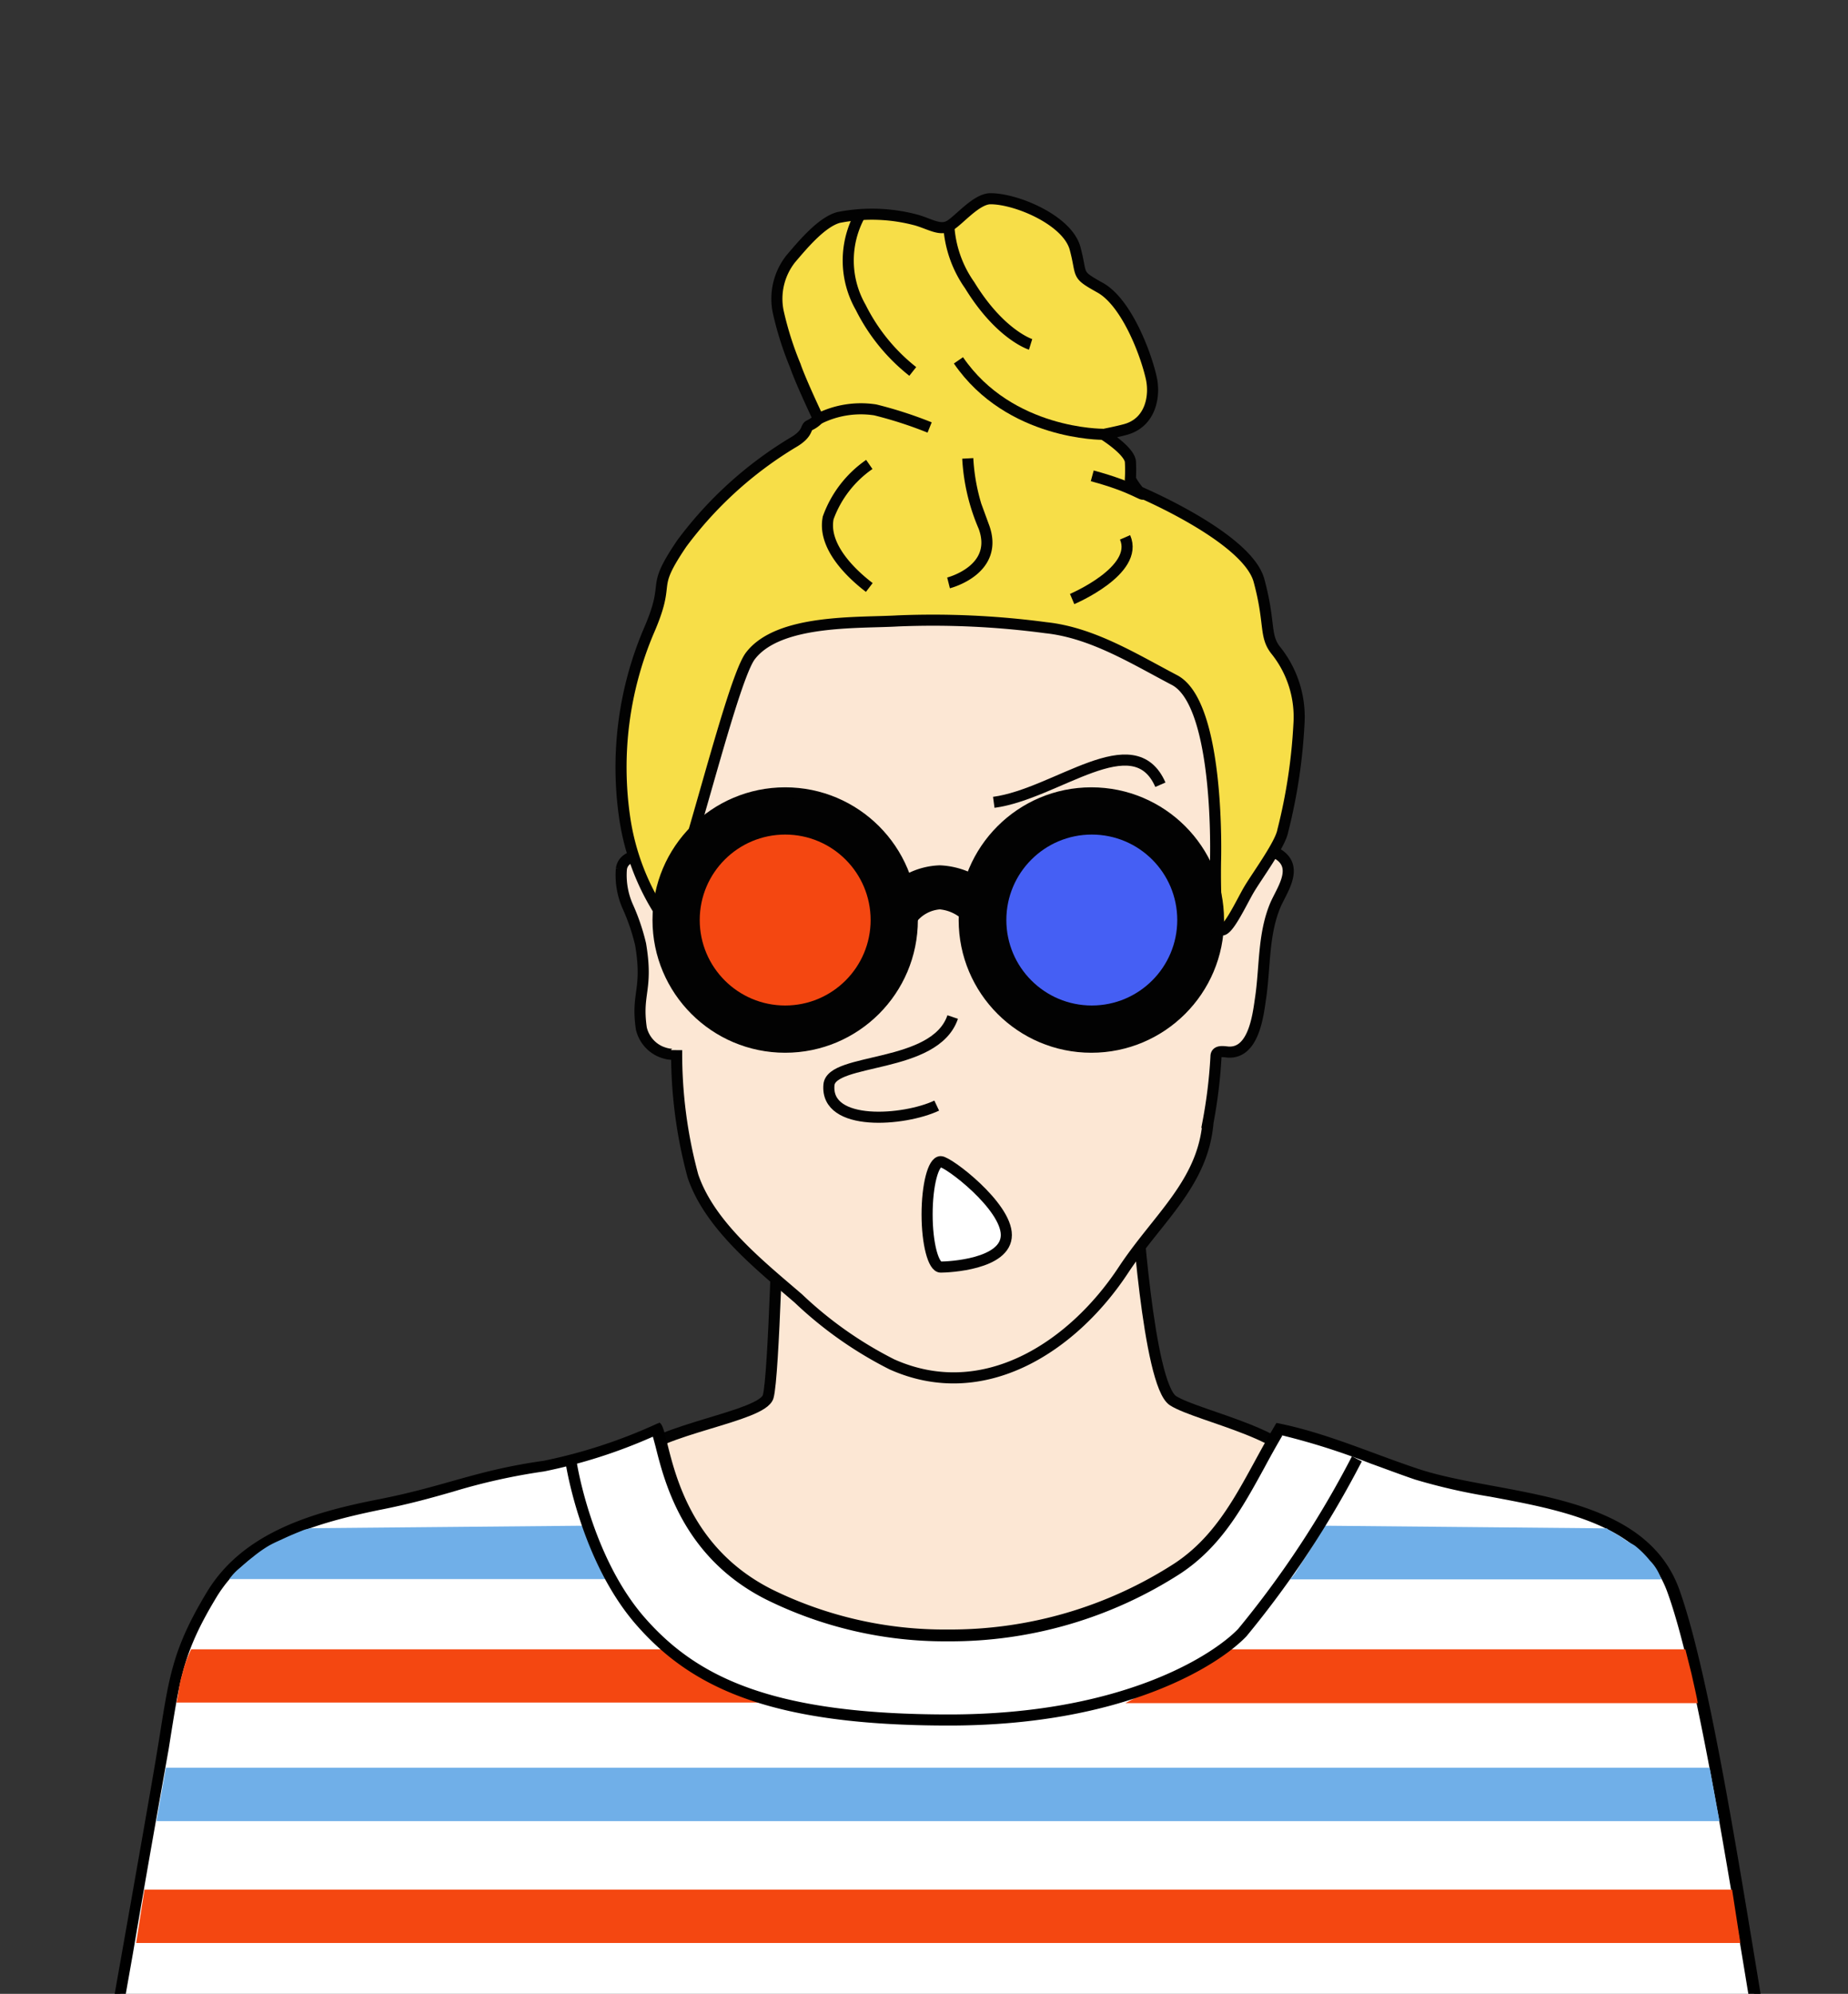 <svg xmlns="http://www.w3.org/2000/svg" viewBox="0 0 125 134.84"><rect x="0" y="0" width="125" height="134.84" fill="#333333" stroke="none"/><title>jane</title><g id="person_12" data-name="person 12"><path id="neck-2" data-name="neck" d="M52.65,81.17s-.3,11.92-.69,13.28-7.47,2.18-9.1,4.08,1,5.38,2.18,6.7c5.77,6.46,20.46,7.21,28.19,5.55,4.25-.92,13.79-6.24,14.61-11.16.41-2.45-6.78-3.81-8.49-4.89s-2.51-13.82-2.51-13.82Z" fill="#fce7d4" stroke="#020202" stroke-miterlimit="10" stroke-width="0.75"></path><path id="head-3" data-name="head" d="M63.91,36.78a27.18,27.18,0,0,0-10.11,1.5,9.93,9.93,0,0,0-5.46,3.91,12.39,12.39,0,0,0-1.29,3.71q-1.62,7.1-2.6,14.33c-.25-.81-.21-1.44-.47-2s-1.82-.49-1.95.54a5.25,5.25,0,0,0,.42,2.51,14,14,0,0,1,.88,2.58c.52,3.09-.3,3.28.05,5.69a2.27,2.27,0,0,0,1.24,1.54c.23.11,1.15.44,1.15-.07a31.6,31.6,0,0,0,1.1,8.51C48,82.88,51.41,85.58,54,87.81a26.46,26.46,0,0,0,6.33,4.46c6.21,2.78,12.24-1.2,15.65-6.37,2.33-3.53,5.39-5.87,5.73-10a33.57,33.57,0,0,0,.54-4.45c0-.45.55-.32.83-.3,1.67.1,2-2.33,2.17-3.54.33-2.12.17-4.35,1-6.36.42-1,1.56-2.48.34-3.39a2.09,2.09,0,0,0-2.44,0c-.89.63-.88,1.56-1.18,2.51a51.76,51.76,0,0,0-2-13.2,12.3,12.3,0,0,0-1.58-3.83,13.79,13.79,0,0,0-5.64-4.82,19.75,19.75,0,0,0-4.87-1.49A45.73,45.73,0,0,0,63.91,36.78Z" fill="#fce7d4" stroke="#020202" stroke-miterlimit="10" stroke-width="0.75"></path><path id="nose-4" data-name="nose" d="M64.44,68.78c-1.19,3.52-8.21,2.73-8.37,4.59-.25,2.86,5.09,2.44,7.29,1.4" fill="none" stroke="#020202" stroke-miterlimit="10" stroke-width="0.75"></path><g id="hair-5" data-name="hair"><path d="M82.22,58.22S82.55,47.66,79.46,46c-2.75-1.44-5.58-3.22-8.72-3.55a57.72,57.72,0,0,0-10-.46c-2.68.16-8.1-.14-10,2.39-1.46,2-5.19,18.55-6,17.47a16.18,16.18,0,0,1-2.49-6.58,23.59,23.59,0,0,1,1.6-12.52c1.64-3.74,0-2.65,2.27-6a26.2,26.2,0,0,1,7.48-6.8c1.14-.65.84-1.06,1.16-1.19a2,2,0,0,0,.6-.43s-1.19-2.5-1.57-3.61a22.18,22.18,0,0,1-1.15-3.63,4.36,4.36,0,0,1,.85-3.59c.77-.9,2.05-2.46,3.22-2.79a11.59,11.59,0,0,1,5.3.18c.91.27,1.53.7,2.15.41S66,13.44,67,13.44c1.77,0,5.21,1.46,5.72,3.36s0,1.71,1.7,2.66,3,4.19,3.43,6c.32,1.28,0,3.08-1.67,3.57-.56.16-1.54.35-1.54.35s1.71,1.06,1.82,1.82a10.22,10.22,0,0,1,0,1.19,4.19,4.19,0,0,0,.6.87s7.31,3.08,8.1,6S85.5,43,86.31,44a7.2,7.2,0,0,1,1.55,5,37,37,0,0,1-1.09,7.18c-.16.92-1.78,3.11-2.3,4s-1.49,3-1.9,2.68S82.21,58.74,82.22,58.22Z" fill="#f7de48" stroke="#020202" stroke-miterlimit="10" stroke-width="0.75"></path><path d="M55.38,28.32a6.37,6.37,0,0,1,3.82-.6,27.56,27.56,0,0,1,3.68,1.19" fill="none" stroke="#020202" stroke-miterlimit="10" stroke-width="0.75"></path><path d="M74.61,29.37s-6.31.06-9.78-5" fill="none" stroke="#020202" stroke-miterlimit="10" stroke-width="0.75"></path><path d="M64.18,15.29a7.77,7.77,0,0,0,1.41,4c2.06,3.36,4.12,4,4.12,4" fill="none" stroke="#020202" stroke-miterlimit="10" stroke-width="0.75"></path><path d="M58.11,14.64a6.39,6.39,0,0,0,.11,6.15,12.78,12.78,0,0,0,3.52,4.33" fill="none" stroke="#020202" stroke-miterlimit="10" stroke-width="0.75"></path><path d="M77.34,33.37c0,.25-.51-.39-3.46-1.19" fill="none" stroke="#020202" stroke-miterlimit="10" stroke-width="0.75"></path><path d="M58.8,39.73c-1.31-1-3.16-2.83-2.78-4.71a7.48,7.48,0,0,1,2.78-3.61" fill="none" stroke="#020202" stroke-miterlimit="10" stroke-width="0.75"></path><path d="M72.52,40.51s4.56-1.93,3.58-4.17" fill="none" stroke="#020202" stroke-miterlimit="10" stroke-width="0.75"></path><path d="M64.16,39.42s3.46-.87,2.39-3.79A13.47,13.47,0,0,1,65.46,31" fill="none" stroke="#020202" stroke-miterlimit="10" stroke-width="0.75"></path></g><g id="eyes-6" data-name="eyes"><path d="M67.22,54.26c4.25-.57,9.47-5.31,11.27-1.19" fill="none" stroke="#020202" stroke-miterlimit="10" stroke-width="0.75"></path><path d="M59.13,59c-2.75-.64-9.48-4.91-11.3-.76" fill="none" stroke="#020202" stroke-miterlimit="10" stroke-width="0.75"></path><circle cx="72.64" cy="62.25" r="1.17" fill="#fff" stroke="#020202" stroke-miterlimit="10" stroke-width="0.75"></circle><circle cx="54.59" cy="62.22" r="1.17" fill="#fff" stroke="#020202" stroke-miterlimit="10" stroke-width="0.75"></circle><path d="M69.11,61.38s3.37-1.71,4.69-1.21,1.67,1.5,2.44,1.57" fill="none" stroke="#020202" stroke-miterlimit="10" stroke-width="0.75"></path><path d="M57.5,62.5s-1.14-2.75-2.72-2.37a24.32,24.32,0,0,0-3.11.88" fill="none" stroke="#020202" stroke-miterlimit="10" stroke-width="0.75"></path></g><g id="shirt-2" data-name="shirt"><path d="M6.21,145.82c.55-3.25,1.49-8.55,2.41-13.73,1-5.89,2-11.46,2.42-13.87l.18-1.14c.61-3.76.91-5.64,3.1-9.26,2.32-3.84,6.8-5.19,11.29-6.07,2-.4,3.55-.82,5-1.23a41.39,41.39,0,0,1,6.21-1.38,35.46,35.46,0,0,0,7.64-2.49,10.08,10.08,0,0,1,.31,1.07c.6,2.4,1.85,7.38,7.29,10.11a26.8,26.8,0,0,0,12,2.75A28.48,28.48,0,0,0,79.67,106c2.66-1.77,4.06-4.34,5.55-7.06.42-.77.84-1.55,1.31-2.33a43.88,43.88,0,0,1,6.3,2c1,.37,2,.74,3,1.07a38.93,38.93,0,0,0,5,1.15c5,.93,10.61,2,12.33,6.78,1.84,5.11,3.65,16.11,5.25,25.82.83,5,1.56,9.43,2.18,12.37Z" fill="#fff"></path><path d="M86.72,97.07a46.35,46.35,0,0,1,6,1.91c1,.36,2,.74,3,1.08a40.11,40.11,0,0,0,5.09,1.16c4.88.91,10.4,1.93,12,6.53,1.83,5.09,3.71,16.55,5.23,25.76.79,4.8,1.48,9,2.09,11.93H6.66c.56-3.27,1.45-8.35,2.32-13.27,1-5.9,2-11.47,2.43-13.89l.18-1.14c.62-3.83.9-5.57,3.05-9.12,2.25-3.72,6.64-5,11-5.9,2.05-.4,3.57-.83,5-1.24a41.28,41.28,0,0,1,6.16-1.37,35.32,35.32,0,0,0,7.36-2.35c.06.2.12.44.18.66.61,2.44,1.89,7.53,7.48,10.35A27.28,27.28,0,0,0,64.11,111a28.73,28.73,0,0,0,15.76-4.6c2.74-1.82,4.17-4.43,5.68-7.19.37-.69.76-1.39,1.17-2.09m-42.16-.86-.07,0a35.33,35.33,0,0,1-7.71,2.53c-4.64.65-6.62,1.72-11.24,2.62-4.36.86-9.09,2.2-11.54,6.25s-2.58,5.94-3.33,10.53-3.78,21.41-4.9,28H121.12c-1.82-8.25-4.68-30.73-7.53-38.69-2.44-6.79-12.1-6.33-17.62-8.15-3.2-1.06-6.3-2.47-9.63-3.12-2.19,3.63-3.49,7.24-6.88,9.49a27.94,27.94,0,0,1-15.35,4.48,26.44,26.44,0,0,1-11.87-2.7C45,103.87,45.4,96.21,44.56,96.21Z"></path></g><g id="stripes"><polygon points="115.64 119.55 11.22 119.55 10.58 123.16 116.31 123.16 115.64 119.55" fill="#70afe8"></polygon><path d="M39.48,103.18l-18.38.17a2.19,2.19,0,0,0-.7.18q-.48.19-1,.42c-.4.19-.82.36-1.21.58a8.53,8.53,0,0,0-1.09.77c-.36.28-.64.54-1,.84a4.08,4.08,0,0,0-.36.36s-.24.29-.23.29H41.48c-.35-.43-.28-.24-.53-.64a8.38,8.38,0,0,1-.92-1.74A11.49,11.49,0,0,0,39.48,103.18Z" fill="#70afe8"></path><path d="M89.54,103.18l19.11.18s.07,0,.1.06l.17.1c.35.19.7.39,1,.61s.47.26.69.42a6.49,6.49,0,0,1,1,1,3.08,3.08,0,0,1,.66,1,2.26,2.26,0,0,0,.11.26H87.26a3.76,3.76,0,0,0,.53-.72c.63-1,.47-.68,1.06-1.66C89.12,104,89.25,103.71,89.54,103.18Z" fill="#70afe8"></path></g><g id="stripes-2" data-name="stripes"><path d="M83,111.54h31s.38,1.5.41,1.64c.15.65.4,1.77.43,2H76.12Z" fill="#f44711"></path><polygon points="117.16 127.79 9.77 127.79 9.21 131.4 117.72 131.4 117.16 127.79" fill="#f44711"></polygon><path d="M44.8,111.54H12.93a8.25,8.25,0,0,0-.61,1.7c-.2.62-.27,1.46-.38,1.9H51.42Z" fill="#f44711"></path></g><g id="stripe_seams" data-name="stripe seams"><path id="shirt_collar_seam" data-name="shirt collar seam" d="M38.65,99s1,6.45,4.69,10.66,9,6.66,20.84,6.66,18.09-4.07,19.85-5.91a66.18,66.18,0,0,0,7.75-11.75" fill="none" stroke="#000" stroke-miterlimit="10" stroke-width="0.75"></path></g><line id="beauty_mark" data-name="beauty mark" x1="77.94" y1="64.63" x2="77.94" y2="65.6" fill="none" stroke="#020202" stroke-miterlimit="10" stroke-width="0.75"></line><g id="glasses-2" data-name="glasses"><circle cx="53.11" cy="62.22" r="8.6" fill="#020202" stroke="#020202" stroke-miterlimit="10" stroke-width="0.75"></circle><circle cx="73.82" cy="62.22" r="8.6" fill="#020202" stroke="#020202" stroke-miterlimit="10" stroke-width="0.75"></circle><path d="M65.34,62.44a2.62,2.62,0,0,0-1.77-.94,2.25,2.25,0,0,0-1.62.9l-2.44-1.71a5.19,5.19,0,0,1,4.06-2.17,5.54,5.54,0,0,1,4.13,2.11l-2.36,1.81Z" fill="#020202"></path></g><circle id="lens" cx="53.11" cy="62.22" r="5.78" fill="#f44711"></circle><g id="lens-2" data-name="lens"><circle cx="73.85" cy="62.22" r="5.78" fill="#455ff4"></circle></g><path id="mouth-4" data-name="mouth" d="M68.07,83.52c0,2-3.94,2.17-4.44,2.17s-.92-1.59-.92-3.56.41-3.57.92-3.57S68.07,81.55,68.07,83.52Z" fill="#fff" stroke="#020202" stroke-miterlimit="10" stroke-width="0.75"></path></g></svg>